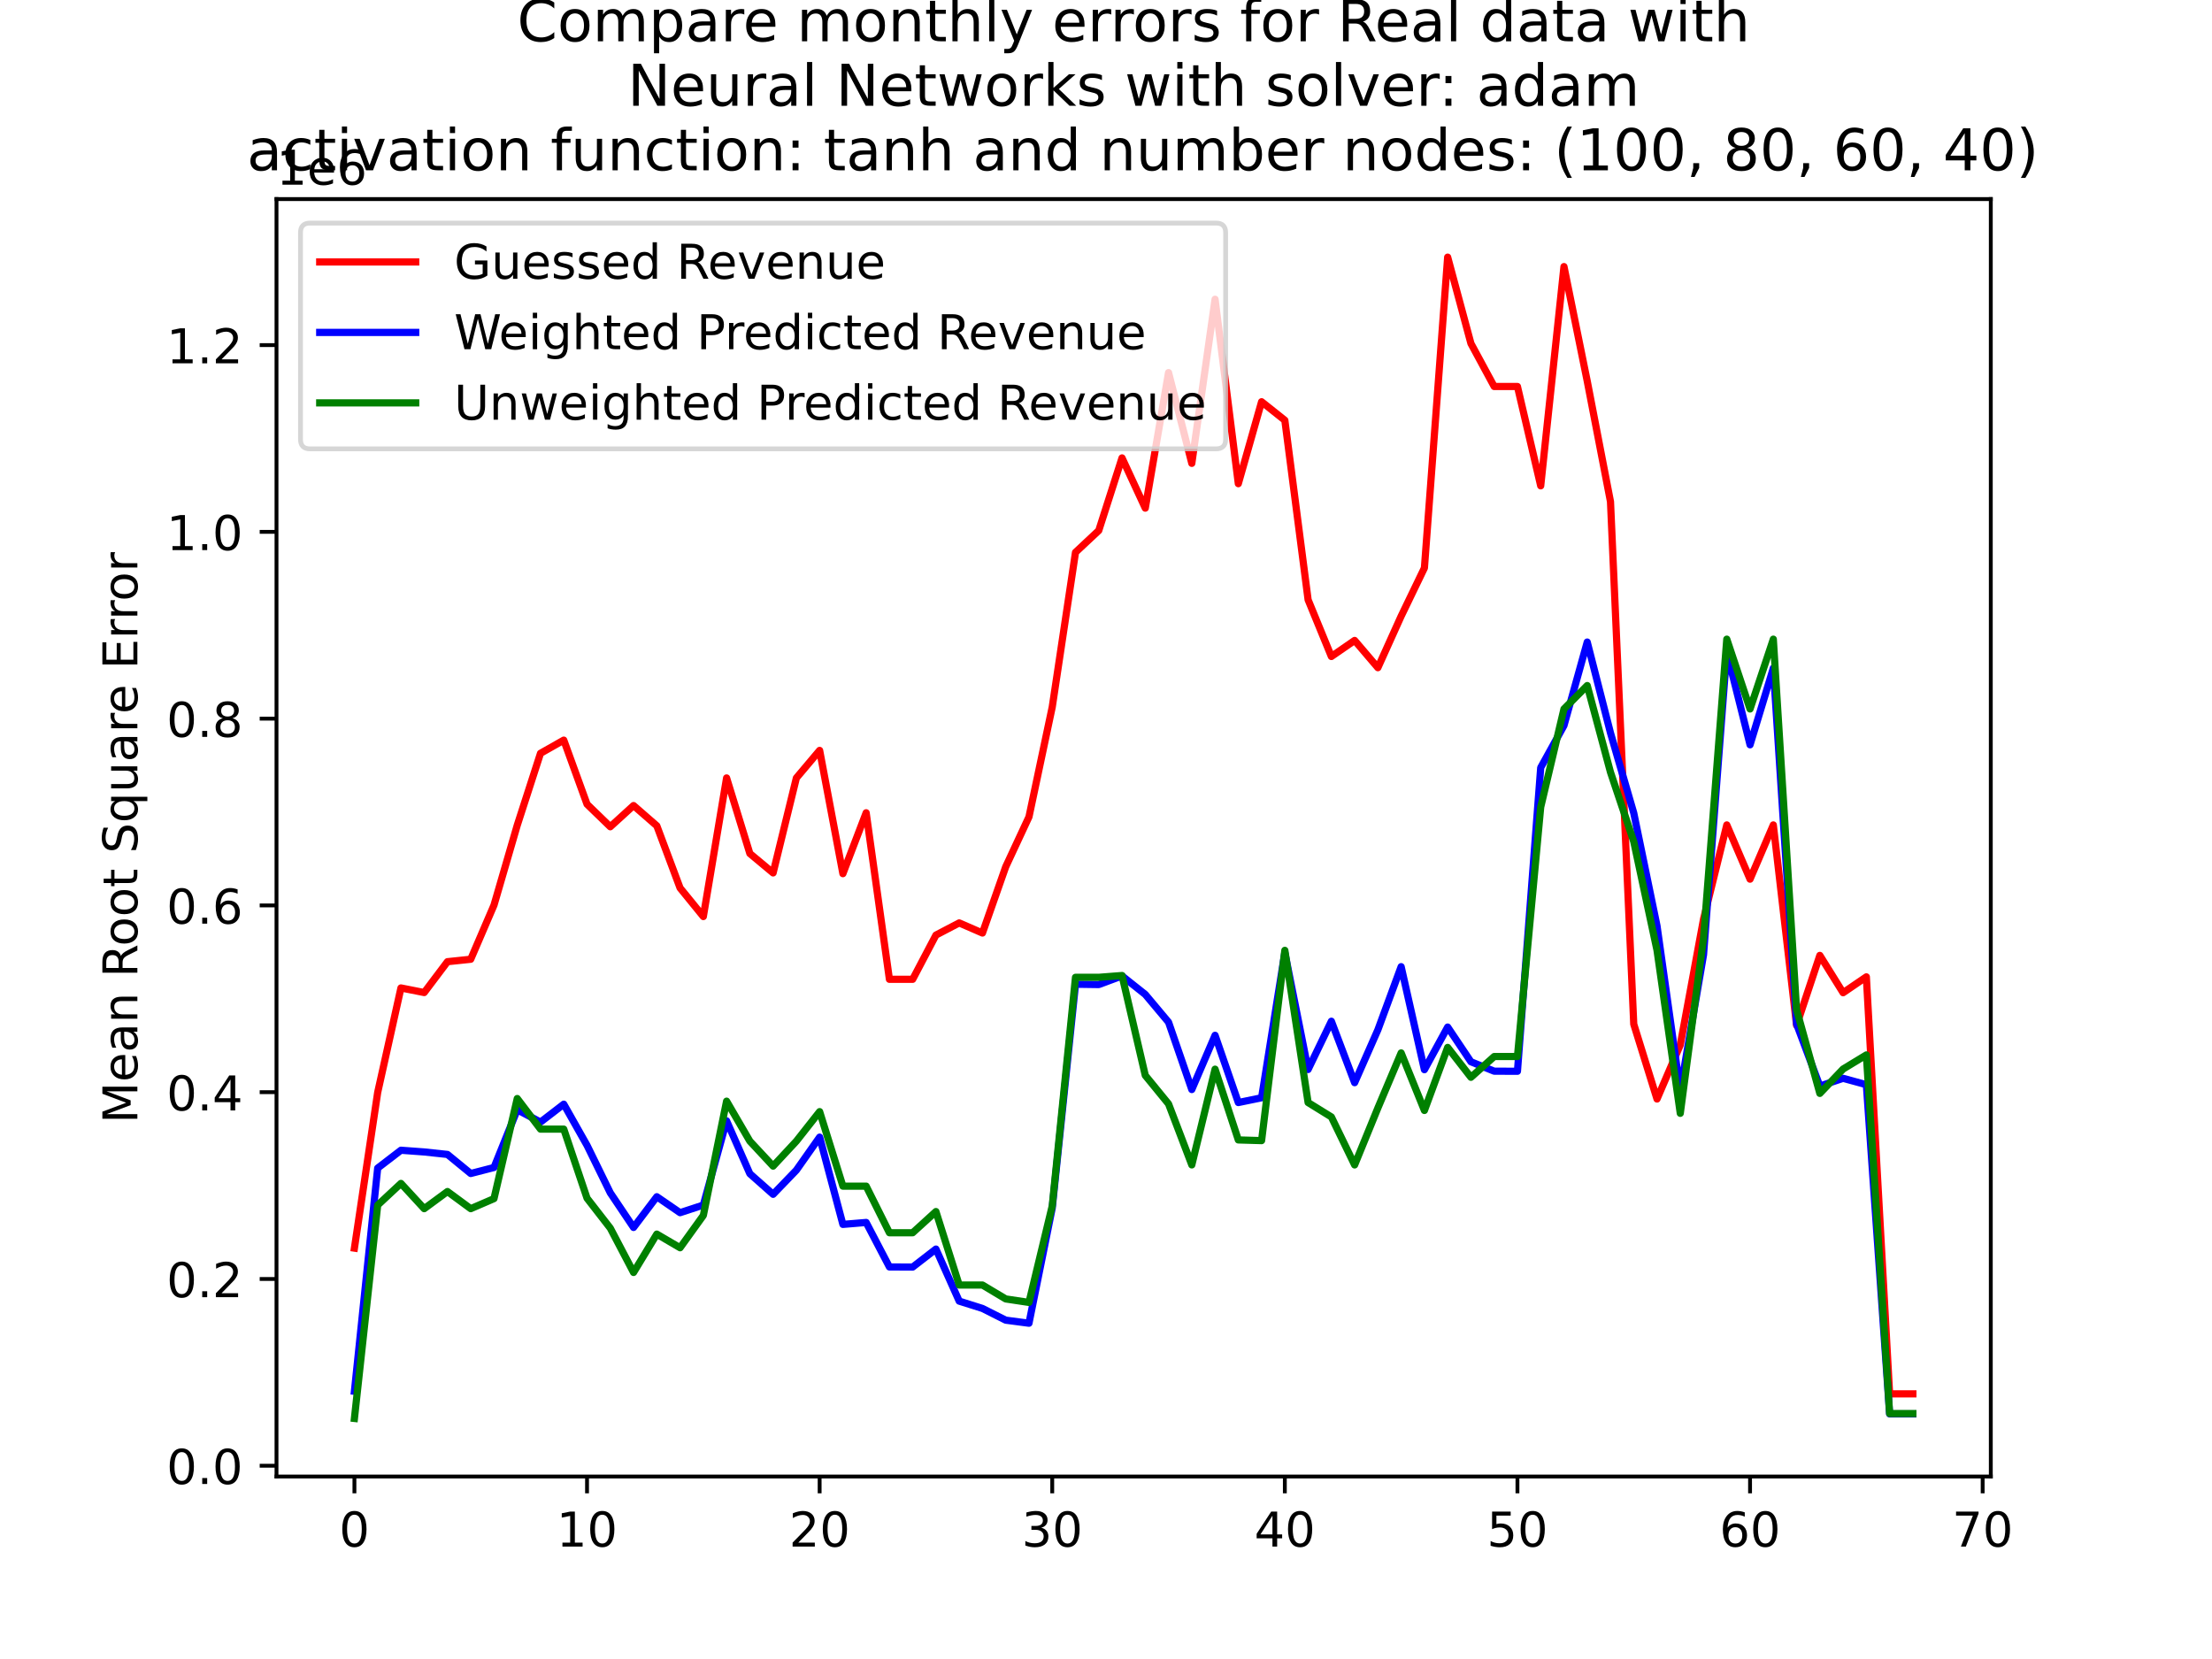 <?xml version="1.0" encoding="utf-8" standalone="no"?>
<!DOCTYPE svg PUBLIC "-//W3C//DTD SVG 1.1//EN"
  "http://www.w3.org/Graphics/SVG/1.1/DTD/svg11.dtd">
<!-- Created with matplotlib (https://matplotlib.org/) -->
<svg height="345.6pt" version="1.1" viewBox="0 0 460.8 345.6" width="460.8pt" xmlns="http://www.w3.org/2000/svg" xmlns:xlink="http://www.w3.org/1999/xlink">
 <defs>
  <style type="text/css">
*{stroke-linecap:butt;stroke-linejoin:round;}
  </style>
 </defs>
 <g id="figure_1">
  <g id="patch_1">
   <path d="M 0 345.6 
L 460.8 345.6 
L 460.8 0 
L 0 0 
z
" style="fill:#ffffff;"/>
  </g>
  <g id="axes_1">
   <g id="patch_2">
    <path d="M 57.6 307.584 
L 414.72 307.584 
L 414.72 41.472 
L 57.6 41.472 
z
" style="fill:#ffffff;"/>
   </g>
   <g id="matplotlib.axis_1">
    <g id="xtick_1">
     <g id="line2d_1">
      <defs>
       <path d="M 0 0 
L 0 3.5 
" id="m6c91a83142" style="stroke:#000000;stroke-width:0.8;"/>
      </defs>
      <g>
       <use style="stroke:#000000;stroke-width:0.8;" x="73.833" xlink:href="#m6c91a83142" y="307.584"/>
      </g>
     </g>
     <g id="text_1">
      <!-- 0 -->
      <defs>
       <path d="M 31.781 66.406 
Q 24.172 66.406 20.328 58.906 
Q 16.5 51.422 16.5 36.375 
Q 16.5 21.391 20.328 13.891 
Q 24.172 6.391 31.781 6.391 
Q 39.453 6.391 43.281 13.891 
Q 47.125 21.391 47.125 36.375 
Q 47.125 51.422 43.281 58.906 
Q 39.453 66.406 31.781 66.406 
z
M 31.781 74.219 
Q 44.047 74.219 50.516 64.516 
Q 56.984 54.828 56.984 36.375 
Q 56.984 17.969 50.516 8.266 
Q 44.047 -1.422 31.781 -1.422 
Q 19.531 -1.422 13.062 8.266 
Q 6.594 17.969 6.594 36.375 
Q 6.594 54.828 13.062 64.516 
Q 19.531 74.219 31.781 74.219 
z
" id="DejaVuSans-48"/>
      </defs>
      <g transform="translate(70.651 322.182)scale(0.1 -0.1)">
       <use xlink:href="#DejaVuSans-48"/>
      </g>
     </g>
    </g>
    <g id="xtick_2">
     <g id="line2d_2">
      <g>
       <use style="stroke:#000000;stroke-width:0.8;" x="122.289" xlink:href="#m6c91a83142" y="307.584"/>
      </g>
     </g>
     <g id="text_2">
      <!-- 10 -->
      <defs>
       <path d="M 12.406 8.297 
L 28.516 8.297 
L 28.516 63.922 
L 10.984 60.406 
L 10.984 69.391 
L 28.422 72.906 
L 38.281 72.906 
L 38.281 8.297 
L 54.391 8.297 
L 54.391 0 
L 12.406 0 
z
" id="DejaVuSans-49"/>
      </defs>
      <g transform="translate(115.926 322.182)scale(0.1 -0.1)">
       <use xlink:href="#DejaVuSans-49"/>
       <use x="63.623" xlink:href="#DejaVuSans-48"/>
      </g>
     </g>
    </g>
    <g id="xtick_3">
     <g id="line2d_3">
      <g>
       <use style="stroke:#000000;stroke-width:0.8;" x="170.745" xlink:href="#m6c91a83142" y="307.584"/>
      </g>
     </g>
     <g id="text_3">
      <!-- 20 -->
      <defs>
       <path d="M 19.188 8.297 
L 53.609 8.297 
L 53.609 0 
L 7.328 0 
L 7.328 8.297 
Q 12.938 14.109 22.625 23.891 
Q 32.328 33.688 34.812 36.531 
Q 39.547 41.844 41.422 45.531 
Q 43.312 49.219 43.312 52.781 
Q 43.312 58.594 39.234 62.25 
Q 35.156 65.922 28.609 65.922 
Q 23.969 65.922 18.812 64.312 
Q 13.672 62.703 7.812 59.422 
L 7.812 69.391 
Q 13.766 71.781 18.938 73 
Q 24.125 74.219 28.422 74.219 
Q 39.75 74.219 46.484 68.547 
Q 53.219 62.891 53.219 53.422 
Q 53.219 48.922 51.531 44.891 
Q 49.859 40.875 45.406 35.406 
Q 44.188 33.984 37.641 27.219 
Q 31.109 20.453 19.188 8.297 
z
" id="DejaVuSans-50"/>
      </defs>
      <g transform="translate(164.382 322.182)scale(0.1 -0.1)">
       <use xlink:href="#DejaVuSans-50"/>
       <use x="63.623" xlink:href="#DejaVuSans-48"/>
      </g>
     </g>
    </g>
    <g id="xtick_4">
     <g id="line2d_4">
      <g>
       <use style="stroke:#000000;stroke-width:0.8;" x="219.2" xlink:href="#m6c91a83142" y="307.584"/>
      </g>
     </g>
     <g id="text_4">
      <!-- 30 -->
      <defs>
       <path d="M 40.578 39.312 
Q 47.656 37.797 51.625 33 
Q 55.609 28.219 55.609 21.188 
Q 55.609 10.406 48.188 4.484 
Q 40.766 -1.422 27.094 -1.422 
Q 22.516 -1.422 17.656 -0.516 
Q 12.797 0.391 7.625 2.203 
L 7.625 11.719 
Q 11.719 9.328 16.594 8.109 
Q 21.484 6.891 26.812 6.891 
Q 36.078 6.891 40.938 10.547 
Q 45.797 14.203 45.797 21.188 
Q 45.797 27.641 41.281 31.266 
Q 36.766 34.906 28.719 34.906 
L 20.219 34.906 
L 20.219 43.016 
L 29.109 43.016 
Q 36.375 43.016 40.234 45.922 
Q 44.094 48.828 44.094 54.297 
Q 44.094 59.906 40.109 62.906 
Q 36.141 65.922 28.719 65.922 
Q 24.656 65.922 20.016 65.031 
Q 15.375 64.156 9.812 62.312 
L 9.812 71.094 
Q 15.438 72.656 20.344 73.438 
Q 25.25 74.219 29.594 74.219 
Q 40.828 74.219 47.359 69.109 
Q 53.906 64.016 53.906 55.328 
Q 53.906 49.266 50.438 45.094 
Q 46.969 40.922 40.578 39.312 
z
" id="DejaVuSans-51"/>
      </defs>
      <g transform="translate(212.838 322.182)scale(0.1 -0.1)">
       <use xlink:href="#DejaVuSans-51"/>
       <use x="63.623" xlink:href="#DejaVuSans-48"/>
      </g>
     </g>
    </g>
    <g id="xtick_5">
     <g id="line2d_5">
      <g>
       <use style="stroke:#000000;stroke-width:0.8;" x="267.656" xlink:href="#m6c91a83142" y="307.584"/>
      </g>
     </g>
     <g id="text_5">
      <!-- 40 -->
      <defs>
       <path d="M 37.797 64.312 
L 12.891 25.391 
L 37.797 25.391 
z
M 35.203 72.906 
L 47.609 72.906 
L 47.609 25.391 
L 58.016 25.391 
L 58.016 17.188 
L 47.609 17.188 
L 47.609 0 
L 37.797 0 
L 37.797 17.188 
L 4.891 17.188 
L 4.891 26.703 
z
" id="DejaVuSans-52"/>
      </defs>
      <g transform="translate(261.294 322.182)scale(0.1 -0.1)">
       <use xlink:href="#DejaVuSans-52"/>
       <use x="63.623" xlink:href="#DejaVuSans-48"/>
      </g>
     </g>
    </g>
    <g id="xtick_6">
     <g id="line2d_6">
      <g>
       <use style="stroke:#000000;stroke-width:0.8;" x="316.112" xlink:href="#m6c91a83142" y="307.584"/>
      </g>
     </g>
     <g id="text_6">
      <!-- 50 -->
      <defs>
       <path d="M 10.797 72.906 
L 49.516 72.906 
L 49.516 64.594 
L 19.828 64.594 
L 19.828 46.734 
Q 21.969 47.469 24.109 47.828 
Q 26.266 48.188 28.422 48.188 
Q 40.625 48.188 47.75 41.5 
Q 54.891 34.812 54.891 23.391 
Q 54.891 11.625 47.562 5.094 
Q 40.234 -1.422 26.906 -1.422 
Q 22.312 -1.422 17.547 -0.641 
Q 12.797 0.141 7.719 1.703 
L 7.719 11.625 
Q 12.109 9.234 16.797 8.062 
Q 21.484 6.891 26.703 6.891 
Q 35.156 6.891 40.078 11.328 
Q 45.016 15.766 45.016 23.391 
Q 45.016 31 40.078 35.438 
Q 35.156 39.891 26.703 39.891 
Q 22.75 39.891 18.812 39.016 
Q 14.891 38.141 10.797 36.281 
z
" id="DejaVuSans-53"/>
      </defs>
      <g transform="translate(309.75 322.182)scale(0.1 -0.1)">
       <use xlink:href="#DejaVuSans-53"/>
       <use x="63.623" xlink:href="#DejaVuSans-48"/>
      </g>
     </g>
    </g>
    <g id="xtick_7">
     <g id="line2d_7">
      <g>
       <use style="stroke:#000000;stroke-width:0.8;" x="364.568" xlink:href="#m6c91a83142" y="307.584"/>
      </g>
     </g>
     <g id="text_7">
      <!-- 60 -->
      <defs>
       <path d="M 33.016 40.375 
Q 26.375 40.375 22.484 35.828 
Q 18.609 31.297 18.609 23.391 
Q 18.609 15.531 22.484 10.953 
Q 26.375 6.391 33.016 6.391 
Q 39.656 6.391 43.531 10.953 
Q 47.406 15.531 47.406 23.391 
Q 47.406 31.297 43.531 35.828 
Q 39.656 40.375 33.016 40.375 
z
M 52.594 71.297 
L 52.594 62.312 
Q 48.875 64.062 45.094 64.984 
Q 41.312 65.922 37.594 65.922 
Q 27.828 65.922 22.672 59.328 
Q 17.531 52.734 16.797 39.406 
Q 19.672 43.656 24.016 45.922 
Q 28.375 48.188 33.594 48.188 
Q 44.578 48.188 50.953 41.516 
Q 57.328 34.859 57.328 23.391 
Q 57.328 12.156 50.688 5.359 
Q 44.047 -1.422 33.016 -1.422 
Q 20.359 -1.422 13.672 8.266 
Q 6.984 17.969 6.984 36.375 
Q 6.984 53.656 15.188 63.938 
Q 23.391 74.219 37.203 74.219 
Q 40.922 74.219 44.703 73.484 
Q 48.484 72.75 52.594 71.297 
z
" id="DejaVuSans-54"/>
      </defs>
      <g transform="translate(358.206 322.182)scale(0.1 -0.1)">
       <use xlink:href="#DejaVuSans-54"/>
       <use x="63.623" xlink:href="#DejaVuSans-48"/>
      </g>
     </g>
    </g>
    <g id="xtick_8">
     <g id="line2d_8">
      <g>
       <use style="stroke:#000000;stroke-width:0.8;" x="413.024" xlink:href="#m6c91a83142" y="307.584"/>
      </g>
     </g>
     <g id="text_8">
      <!-- 70 -->
      <defs>
       <path d="M 8.203 72.906 
L 55.078 72.906 
L 55.078 68.703 
L 28.609 0 
L 18.312 0 
L 43.219 64.594 
L 8.203 64.594 
z
" id="DejaVuSans-55"/>
      </defs>
      <g transform="translate(406.662 322.182)scale(0.1 -0.1)">
       <use xlink:href="#DejaVuSans-55"/>
       <use x="63.623" xlink:href="#DejaVuSans-48"/>
      </g>
     </g>
    </g>
   </g>
   <g id="matplotlib.axis_2">
    <g id="ytick_1">
     <g id="line2d_9">
      <defs>
       <path d="M 0 0 
L -3.5 0 
" id="m44a2be9044" style="stroke:#000000;stroke-width:0.8;"/>
      </defs>
      <g>
       <use style="stroke:#000000;stroke-width:0.8;" x="57.6" xlink:href="#m44a2be9044" y="305.341"/>
      </g>
     </g>
     <g id="text_9">
      <!-- 0.0 -->
      <defs>
       <path d="M 10.688 12.406 
L 21 12.406 
L 21 0 
L 10.688 0 
z
" id="DejaVuSans-46"/>
      </defs>
      <g transform="translate(34.697 309.14)scale(0.1 -0.1)">
       <use xlink:href="#DejaVuSans-48"/>
       <use x="63.623" xlink:href="#DejaVuSans-46"/>
       <use x="95.41" xlink:href="#DejaVuSans-48"/>
      </g>
     </g>
    </g>
    <g id="ytick_2">
     <g id="line2d_10">
      <g>
       <use style="stroke:#000000;stroke-width:0.8;" x="57.6" xlink:href="#m44a2be9044" y="266.432"/>
      </g>
     </g>
     <g id="text_10">
      <!-- 0.2 -->
      <g transform="translate(34.697 270.231)scale(0.1 -0.1)">
       <use xlink:href="#DejaVuSans-48"/>
       <use x="63.623" xlink:href="#DejaVuSans-46"/>
       <use x="95.41" xlink:href="#DejaVuSans-50"/>
      </g>
     </g>
    </g>
    <g id="ytick_3">
     <g id="line2d_11">
      <g>
       <use style="stroke:#000000;stroke-width:0.8;" x="57.6" xlink:href="#m44a2be9044" y="227.523"/>
      </g>
     </g>
     <g id="text_11">
      <!-- 0.4 -->
      <g transform="translate(34.697 231.322)scale(0.1 -0.1)">
       <use xlink:href="#DejaVuSans-48"/>
       <use x="63.623" xlink:href="#DejaVuSans-46"/>
       <use x="95.41" xlink:href="#DejaVuSans-52"/>
      </g>
     </g>
    </g>
    <g id="ytick_4">
     <g id="line2d_12">
      <g>
       <use style="stroke:#000000;stroke-width:0.8;" x="57.6" xlink:href="#m44a2be9044" y="188.614"/>
      </g>
     </g>
     <g id="text_12">
      <!-- 0.6 -->
      <g transform="translate(34.697 192.413)scale(0.1 -0.1)">
       <use xlink:href="#DejaVuSans-48"/>
       <use x="63.623" xlink:href="#DejaVuSans-46"/>
       <use x="95.41" xlink:href="#DejaVuSans-54"/>
      </g>
     </g>
    </g>
    <g id="ytick_5">
     <g id="line2d_13">
      <g>
       <use style="stroke:#000000;stroke-width:0.8;" x="57.6" xlink:href="#m44a2be9044" y="149.705"/>
      </g>
     </g>
     <g id="text_13">
      <!-- 0.8 -->
      <defs>
       <path d="M 31.781 34.625 
Q 24.75 34.625 20.719 30.859 
Q 16.703 27.094 16.703 20.516 
Q 16.703 13.922 20.719 10.156 
Q 24.75 6.391 31.781 6.391 
Q 38.812 6.391 42.859 10.172 
Q 46.922 13.969 46.922 20.516 
Q 46.922 27.094 42.891 30.859 
Q 38.875 34.625 31.781 34.625 
z
M 21.922 38.812 
Q 15.578 40.375 12.031 44.719 
Q 8.5 49.078 8.5 55.328 
Q 8.5 64.062 14.719 69.141 
Q 20.953 74.219 31.781 74.219 
Q 42.672 74.219 48.875 69.141 
Q 55.078 64.062 55.078 55.328 
Q 55.078 49.078 51.531 44.719 
Q 48 40.375 41.703 38.812 
Q 48.828 37.156 52.797 32.312 
Q 56.781 27.484 56.781 20.516 
Q 56.781 9.906 50.312 4.234 
Q 43.844 -1.422 31.781 -1.422 
Q 19.734 -1.422 13.25 4.234 
Q 6.781 9.906 6.781 20.516 
Q 6.781 27.484 10.781 32.312 
Q 14.797 37.156 21.922 38.812 
z
M 18.312 54.391 
Q 18.312 48.734 21.844 45.562 
Q 25.391 42.391 31.781 42.391 
Q 38.141 42.391 41.719 45.562 
Q 45.312 48.734 45.312 54.391 
Q 45.312 60.062 41.719 63.234 
Q 38.141 66.406 31.781 66.406 
Q 25.391 66.406 21.844 63.234 
Q 18.312 60.062 18.312 54.391 
z
" id="DejaVuSans-56"/>
      </defs>
      <g transform="translate(34.697 153.504)scale(0.1 -0.1)">
       <use xlink:href="#DejaVuSans-48"/>
       <use x="63.623" xlink:href="#DejaVuSans-46"/>
       <use x="95.41" xlink:href="#DejaVuSans-56"/>
      </g>
     </g>
    </g>
    <g id="ytick_6">
     <g id="line2d_14">
      <g>
       <use style="stroke:#000000;stroke-width:0.8;" x="57.6" xlink:href="#m44a2be9044" y="110.796"/>
      </g>
     </g>
     <g id="text_14">
      <!-- 1.0 -->
      <g transform="translate(34.697 114.595)scale(0.1 -0.1)">
       <use xlink:href="#DejaVuSans-49"/>
       <use x="63.623" xlink:href="#DejaVuSans-46"/>
       <use x="95.41" xlink:href="#DejaVuSans-48"/>
      </g>
     </g>
    </g>
    <g id="ytick_7">
     <g id="line2d_15">
      <g>
       <use style="stroke:#000000;stroke-width:0.8;" x="57.6" xlink:href="#m44a2be9044" y="71.887"/>
      </g>
     </g>
     <g id="text_15">
      <!-- 1.2 -->
      <g transform="translate(34.697 75.686)scale(0.1 -0.1)">
       <use xlink:href="#DejaVuSans-49"/>
       <use x="63.623" xlink:href="#DejaVuSans-46"/>
       <use x="95.41" xlink:href="#DejaVuSans-50"/>
      </g>
     </g>
    </g>
    <g id="text_16">
     <!-- Mean Root Square Error -->
     <defs>
      <path d="M 9.812 72.906 
L 24.516 72.906 
L 43.109 23.297 
L 61.812 72.906 
L 76.516 72.906 
L 76.516 0 
L 66.891 0 
L 66.891 64.016 
L 48.094 14.016 
L 38.188 14.016 
L 19.391 64.016 
L 19.391 0 
L 9.812 0 
z
" id="DejaVuSans-77"/>
      <path d="M 56.203 29.594 
L 56.203 25.203 
L 14.891 25.203 
Q 15.484 15.922 20.484 11.062 
Q 25.484 6.203 34.422 6.203 
Q 39.594 6.203 44.453 7.469 
Q 49.312 8.734 54.109 11.281 
L 54.109 2.781 
Q 49.266 0.734 44.188 -0.344 
Q 39.109 -1.422 33.891 -1.422 
Q 20.797 -1.422 13.156 6.188 
Q 5.516 13.812 5.516 26.812 
Q 5.516 40.234 12.766 48.109 
Q 20.016 56 32.328 56 
Q 43.359 56 49.781 48.891 
Q 56.203 41.797 56.203 29.594 
z
M 47.219 32.234 
Q 47.125 39.594 43.094 43.984 
Q 39.062 48.391 32.422 48.391 
Q 24.906 48.391 20.391 44.141 
Q 15.875 39.891 15.188 32.172 
z
" id="DejaVuSans-101"/>
      <path d="M 34.281 27.484 
Q 23.391 27.484 19.188 25 
Q 14.984 22.516 14.984 16.5 
Q 14.984 11.719 18.141 8.906 
Q 21.297 6.109 26.703 6.109 
Q 34.188 6.109 38.703 11.406 
Q 43.219 16.703 43.219 25.484 
L 43.219 27.484 
z
M 52.203 31.203 
L 52.203 0 
L 43.219 0 
L 43.219 8.297 
Q 40.141 3.328 35.547 0.953 
Q 30.953 -1.422 24.312 -1.422 
Q 15.922 -1.422 10.953 3.297 
Q 6 8.016 6 15.922 
Q 6 25.141 12.172 29.828 
Q 18.359 34.516 30.609 34.516 
L 43.219 34.516 
L 43.219 35.406 
Q 43.219 41.609 39.141 45 
Q 35.062 48.391 27.688 48.391 
Q 23 48.391 18.547 47.266 
Q 14.109 46.141 10.016 43.891 
L 10.016 52.203 
Q 14.938 54.109 19.578 55.047 
Q 24.219 56 28.609 56 
Q 40.484 56 46.344 49.844 
Q 52.203 43.703 52.203 31.203 
z
" id="DejaVuSans-97"/>
      <path d="M 54.891 33.016 
L 54.891 0 
L 45.906 0 
L 45.906 32.719 
Q 45.906 40.484 42.875 44.328 
Q 39.844 48.188 33.797 48.188 
Q 26.516 48.188 22.312 43.547 
Q 18.109 38.922 18.109 30.906 
L 18.109 0 
L 9.078 0 
L 9.078 54.688 
L 18.109 54.688 
L 18.109 46.188 
Q 21.344 51.125 25.703 53.562 
Q 30.078 56 35.797 56 
Q 45.219 56 50.047 50.172 
Q 54.891 44.344 54.891 33.016 
z
" id="DejaVuSans-110"/>
      <path id="DejaVuSans-32"/>
      <path d="M 44.391 34.188 
Q 47.562 33.109 50.562 29.594 
Q 53.562 26.078 56.594 19.922 
L 66.609 0 
L 56 0 
L 46.688 18.703 
Q 43.062 26.031 39.672 28.422 
Q 36.281 30.812 30.422 30.812 
L 19.672 30.812 
L 19.672 0 
L 9.812 0 
L 9.812 72.906 
L 32.078 72.906 
Q 44.578 72.906 50.734 67.672 
Q 56.891 62.453 56.891 51.906 
Q 56.891 45.016 53.688 40.469 
Q 50.484 35.938 44.391 34.188 
z
M 19.672 64.797 
L 19.672 38.922 
L 32.078 38.922 
Q 39.203 38.922 42.844 42.219 
Q 46.484 45.516 46.484 51.906 
Q 46.484 58.297 42.844 61.547 
Q 39.203 64.797 32.078 64.797 
z
" id="DejaVuSans-82"/>
      <path d="M 30.609 48.391 
Q 23.391 48.391 19.188 42.75 
Q 14.984 37.109 14.984 27.297 
Q 14.984 17.484 19.156 11.844 
Q 23.344 6.203 30.609 6.203 
Q 37.797 6.203 41.984 11.859 
Q 46.188 17.531 46.188 27.297 
Q 46.188 37.016 41.984 42.703 
Q 37.797 48.391 30.609 48.391 
z
M 30.609 56 
Q 42.328 56 49.016 48.375 
Q 55.719 40.766 55.719 27.297 
Q 55.719 13.875 49.016 6.219 
Q 42.328 -1.422 30.609 -1.422 
Q 18.844 -1.422 12.172 6.219 
Q 5.516 13.875 5.516 27.297 
Q 5.516 40.766 12.172 48.375 
Q 18.844 56 30.609 56 
z
" id="DejaVuSans-111"/>
      <path d="M 18.312 70.219 
L 18.312 54.688 
L 36.812 54.688 
L 36.812 47.703 
L 18.312 47.703 
L 18.312 18.016 
Q 18.312 11.328 20.141 9.422 
Q 21.969 7.516 27.594 7.516 
L 36.812 7.516 
L 36.812 0 
L 27.594 0 
Q 17.188 0 13.234 3.875 
Q 9.281 7.766 9.281 18.016 
L 9.281 47.703 
L 2.688 47.703 
L 2.688 54.688 
L 9.281 54.688 
L 9.281 70.219 
z
" id="DejaVuSans-116"/>
      <path d="M 53.516 70.516 
L 53.516 60.891 
Q 47.906 63.578 42.922 64.891 
Q 37.938 66.219 33.297 66.219 
Q 25.25 66.219 20.875 63.094 
Q 16.5 59.969 16.5 54.203 
Q 16.5 49.359 19.406 46.891 
Q 22.312 44.438 30.422 42.922 
L 36.375 41.703 
Q 47.406 39.594 52.656 34.297 
Q 57.906 29 57.906 20.125 
Q 57.906 9.516 50.797 4.047 
Q 43.703 -1.422 29.984 -1.422 
Q 24.812 -1.422 18.969 -0.25 
Q 13.141 0.922 6.891 3.219 
L 6.891 13.375 
Q 12.891 10.016 18.656 8.297 
Q 24.422 6.594 29.984 6.594 
Q 38.422 6.594 43.016 9.906 
Q 47.609 13.234 47.609 19.391 
Q 47.609 24.75 44.312 27.781 
Q 41.016 30.812 33.5 32.328 
L 27.484 33.5 
Q 16.453 35.688 11.516 40.375 
Q 6.594 45.062 6.594 53.422 
Q 6.594 63.094 13.406 68.656 
Q 20.219 74.219 32.172 74.219 
Q 37.312 74.219 42.625 73.281 
Q 47.953 72.359 53.516 70.516 
z
" id="DejaVuSans-83"/>
      <path d="M 14.797 27.297 
Q 14.797 17.391 18.875 11.75 
Q 22.953 6.109 30.078 6.109 
Q 37.203 6.109 41.297 11.75 
Q 45.406 17.391 45.406 27.297 
Q 45.406 37.203 41.297 42.844 
Q 37.203 48.484 30.078 48.484 
Q 22.953 48.484 18.875 42.844 
Q 14.797 37.203 14.797 27.297 
z
M 45.406 8.203 
Q 42.578 3.328 38.25 0.953 
Q 33.938 -1.422 27.875 -1.422 
Q 17.969 -1.422 11.734 6.484 
Q 5.516 14.406 5.516 27.297 
Q 5.516 40.188 11.734 48.094 
Q 17.969 56 27.875 56 
Q 33.938 56 38.25 53.625 
Q 42.578 51.266 45.406 46.391 
L 45.406 54.688 
L 54.391 54.688 
L 54.391 -20.797 
L 45.406 -20.797 
z
" id="DejaVuSans-113"/>
      <path d="M 8.5 21.578 
L 8.5 54.688 
L 17.484 54.688 
L 17.484 21.922 
Q 17.484 14.156 20.5 10.266 
Q 23.531 6.391 29.594 6.391 
Q 36.859 6.391 41.078 11.031 
Q 45.312 15.672 45.312 23.688 
L 45.312 54.688 
L 54.297 54.688 
L 54.297 0 
L 45.312 0 
L 45.312 8.406 
Q 42.047 3.422 37.719 1 
Q 33.406 -1.422 27.688 -1.422 
Q 18.266 -1.422 13.375 4.438 
Q 8.5 10.297 8.5 21.578 
z
M 31.109 56 
z
" id="DejaVuSans-117"/>
      <path d="M 41.109 46.297 
Q 39.594 47.172 37.812 47.578 
Q 36.031 48 33.891 48 
Q 26.266 48 22.188 43.047 
Q 18.109 38.094 18.109 28.812 
L 18.109 0 
L 9.078 0 
L 9.078 54.688 
L 18.109 54.688 
L 18.109 46.188 
Q 20.953 51.172 25.484 53.578 
Q 30.031 56 36.531 56 
Q 37.453 56 38.578 55.875 
Q 39.703 55.766 41.062 55.516 
z
" id="DejaVuSans-114"/>
      <path d="M 9.812 72.906 
L 55.906 72.906 
L 55.906 64.594 
L 19.672 64.594 
L 19.672 43.016 
L 54.391 43.016 
L 54.391 34.719 
L 19.672 34.719 
L 19.672 8.297 
L 56.781 8.297 
L 56.781 0 
L 9.812 0 
z
" id="DejaVuSans-69"/>
     </defs>
     <g transform="translate(28.617 234.033)rotate(-90)scale(0.1 -0.1)">
      <use xlink:href="#DejaVuSans-77"/>
      <use x="86.279" xlink:href="#DejaVuSans-101"/>
      <use x="147.803" xlink:href="#DejaVuSans-97"/>
      <use x="209.082" xlink:href="#DejaVuSans-110"/>
      <use x="272.461" xlink:href="#DejaVuSans-32"/>
      <use x="304.248" xlink:href="#DejaVuSans-82"/>
      <use x="369.23" xlink:href="#DejaVuSans-111"/>
      <use x="430.412" xlink:href="#DejaVuSans-111"/>
      <use x="491.594" xlink:href="#DejaVuSans-116"/>
      <use x="530.803" xlink:href="#DejaVuSans-32"/>
      <use x="562.59" xlink:href="#DejaVuSans-83"/>
      <use x="626.066" xlink:href="#DejaVuSans-113"/>
      <use x="689.543" xlink:href="#DejaVuSans-117"/>
      <use x="752.922" xlink:href="#DejaVuSans-97"/>
      <use x="814.201" xlink:href="#DejaVuSans-114"/>
      <use x="853.064" xlink:href="#DejaVuSans-101"/>
      <use x="914.588" xlink:href="#DejaVuSans-32"/>
      <use x="946.375" xlink:href="#DejaVuSans-69"/>
      <use x="1009.559" xlink:href="#DejaVuSans-114"/>
      <use x="1048.922" xlink:href="#DejaVuSans-114"/>
      <use x="1087.785" xlink:href="#DejaVuSans-111"/>
      <use x="1148.967" xlink:href="#DejaVuSans-114"/>
     </g>
    </g>
    <g id="text_17">
     <!-- 1e6 -->
     <g transform="translate(57.6 38.472)scale(0.1 -0.1)">
      <use xlink:href="#DejaVuSans-49"/>
      <use x="63.623" xlink:href="#DejaVuSans-101"/>
      <use x="125.146" xlink:href="#DejaVuSans-54"/>
     </g>
    </g>
   </g>
   <g id="line2d_16">
    <path clip-path="url(#pcce7781ef3)" d="M 73.833 260.007 
L 78.678 227.574 
L 83.524 205.807 
L 88.369 206.766 
L 93.215 200.337 
L 98.061 199.83 
L 102.906 188.559 
L 107.752 171.912 
L 112.597 156.927 
L 117.443 154.181 
L 122.289 167.531 
L 127.134 172.228 
L 131.98 167.81 
L 136.825 172.03 
L 141.671 184.979 
L 146.517 190.934 
L 151.362 162.059 
L 156.208 177.805 
L 161.053 181.844 
L 165.899 162.065 
L 170.745 156.323 
L 175.59 181.999 
L 180.436 169.315 
L 185.281 204.008 
L 190.127 204.008 
L 194.972 194.796 
L 199.818 192.259 
L 204.664 194.366 
L 209.509 180.567 
L 214.355 170.169 
L 219.2 147.287 
L 224.046 115.06 
L 228.892 110.518 
L 233.737 95.393 
L 238.583 105.853 
L 243.428 77.622 
L 248.274 96.525 
L 253.12 62.34 
L 257.965 100.76 
L 262.811 83.692 
L 267.656 87.548 
L 272.502 124.951 
L 277.348 136.761 
L 282.193 133.415 
L 287.039 139.092 
L 291.884 128.359 
L 296.73 118.32 
L 301.575 53.568 
L 306.421 71.552 
L 311.267 80.515 
L 316.112 80.515 
L 320.958 101.21 
L 325.803 55.535 
L 330.649 79.397 
L 335.495 104.502 
L 340.34 213.345 
L 345.186 228.945 
L 350.031 217.68 
L 354.877 191.473 
L 359.723 171.847 
L 364.568 183.147 
L 369.414 171.847 
L 374.259 213.597 
L 379.105 199.026 
L 383.951 206.802 
L 388.796 203.498 
L 393.642 290.367 
L 398.487 290.367 
" style="fill:none;stroke:#ff0000;stroke-linecap:square;stroke-width:1.5;"/>
   </g>
   <g id="line2d_17">
    <path clip-path="url(#pcce7781ef3)" d="M 73.833 289.825 
L 78.678 243.336 
L 83.524 239.615 
L 88.369 239.973 
L 93.215 240.491 
L 98.061 244.461 
L 102.906 243.214 
L 107.752 231.188 
L 112.597 233.75 
L 117.443 230.023 
L 122.289 238.6 
L 127.134 248.487 
L 131.98 255.702 
L 136.825 249.3 
L 141.671 252.623 
L 146.517 251.035 
L 151.362 233.491 
L 156.208 244.505 
L 161.053 248.796 
L 165.899 243.768 
L 170.745 236.887 
L 175.59 255.065 
L 180.436 254.659 
L 185.281 263.929 
L 190.127 263.953 
L 194.972 260.203 
L 199.818 271.046 
L 204.664 272.573 
L 209.509 275.014 
L 214.355 275.653 
L 219.2 251.652 
L 224.046 205.032 
L 228.892 205.101 
L 233.737 203.307 
L 238.583 207.16 
L 243.428 212.937 
L 248.274 226.969 
L 253.12 215.671 
L 257.965 229.681 
L 262.811 228.687 
L 267.656 198.446 
L 272.502 222.797 
L 277.348 212.742 
L 282.193 225.541 
L 287.039 214.528 
L 291.884 201.377 
L 296.73 222.836 
L 301.575 213.955 
L 306.421 221.186 
L 311.267 223.146 
L 316.112 223.167 
L 320.958 159.912 
L 325.803 151.145 
L 330.649 133.751 
L 335.495 152.685 
L 340.34 169.361 
L 345.186 192.876 
L 350.031 227.264 
L 354.877 198.885 
L 359.723 135.809 
L 364.568 155.157 
L 369.414 139.181 
L 374.259 213.314 
L 379.105 226.248 
L 383.951 224.635 
L 388.796 225.956 
L 393.642 294.546 
L 398.487 294.546 
" style="fill:none;stroke:#0000ff;stroke-linecap:square;stroke-width:1.5;"/>
   </g>
   <g id="line2d_18">
    <path clip-path="url(#pcce7781ef3)" d="M 73.833 295.488 
L 78.678 251.047 
L 83.524 246.528 
L 88.369 251.789 
L 93.215 248.219 
L 98.061 251.789 
L 102.906 249.697 
L 107.752 228.844 
L 112.597 235.216 
L 117.443 235.216 
L 122.289 249.605 
L 127.134 255.846 
L 131.98 265.076 
L 136.825 257.089 
L 141.671 259.927 
L 146.517 253.198 
L 151.362 229.393 
L 156.208 237.72 
L 161.053 242.922 
L 165.899 237.72 
L 170.745 231.573 
L 175.59 247.094 
L 180.436 247.094 
L 185.281 256.802 
L 190.127 256.802 
L 194.972 252.389 
L 199.818 267.695 
L 204.664 267.695 
L 209.509 270.591 
L 214.355 271.319 
L 219.2 251.209 
L 224.046 203.592 
L 228.892 203.592 
L 233.737 203.218 
L 238.583 224.031 
L 243.428 229.962 
L 248.274 242.673 
L 253.12 222.73 
L 257.965 237.469 
L 262.811 237.611 
L 267.656 197.974 
L 272.502 229.682 
L 277.348 232.68 
L 282.193 242.677 
L 287.039 230.809 
L 291.884 219.343 
L 296.73 231.33 
L 301.575 218.197 
L 306.421 224.421 
L 311.267 220.095 
L 316.112 220.095 
L 320.958 168.122 
L 325.803 147.686 
L 330.649 142.813 
L 335.495 160.872 
L 340.34 175.319 
L 345.186 197.955 
L 350.031 231.927 
L 354.877 195.445 
L 359.723 133.149 
L 364.568 147.693 
L 369.414 133.149 
L 374.259 210.338 
L 379.105 227.776 
L 383.951 222.7 
L 388.796 219.76 
L 393.642 294.466 
L 398.487 294.466 
" style="fill:none;stroke:#008000;stroke-linecap:square;stroke-width:1.5;"/>
   </g>
   <g id="patch_3">
    <path d="M 57.6 307.584 
L 57.6 41.472 
" style="fill:none;stroke:#000000;stroke-linecap:square;stroke-linejoin:miter;stroke-width:0.8;"/>
   </g>
   <g id="patch_4">
    <path d="M 414.72 307.584 
L 414.72 41.472 
" style="fill:none;stroke:#000000;stroke-linecap:square;stroke-linejoin:miter;stroke-width:0.8;"/>
   </g>
   <g id="patch_5">
    <path d="M 57.6 307.584 
L 414.72 307.584 
" style="fill:none;stroke:#000000;stroke-linecap:square;stroke-linejoin:miter;stroke-width:0.8;"/>
   </g>
   <g id="patch_6">
    <path d="M 57.6 41.472 
L 414.72 41.472 
" style="fill:none;stroke:#000000;stroke-linecap:square;stroke-linejoin:miter;stroke-width:0.8;"/>
   </g>
   <g id="text_18">
    <!-- Compare monthly errors for Real data with -->
    <defs>
     <path d="M 64.406 67.281 
L 64.406 56.891 
Q 59.422 61.531 53.781 63.812 
Q 48.141 66.109 41.797 66.109 
Q 29.297 66.109 22.656 58.469 
Q 16.016 50.828 16.016 36.375 
Q 16.016 21.969 22.656 14.328 
Q 29.297 6.688 41.797 6.688 
Q 48.141 6.688 53.781 8.984 
Q 59.422 11.281 64.406 15.922 
L 64.406 5.609 
Q 59.234 2.094 53.438 0.328 
Q 47.656 -1.422 41.219 -1.422 
Q 24.656 -1.422 15.125 8.703 
Q 5.609 18.844 5.609 36.375 
Q 5.609 53.953 15.125 64.078 
Q 24.656 74.219 41.219 74.219 
Q 47.75 74.219 53.531 72.484 
Q 59.328 70.75 64.406 67.281 
z
" id="DejaVuSans-67"/>
     <path d="M 52 44.188 
Q 55.375 50.25 60.062 53.125 
Q 64.75 56 71.094 56 
Q 79.641 56 84.281 50.016 
Q 88.922 44.047 88.922 33.016 
L 88.922 0 
L 79.891 0 
L 79.891 32.719 
Q 79.891 40.578 77.094 44.375 
Q 74.312 48.188 68.609 48.188 
Q 61.625 48.188 57.562 43.547 
Q 53.516 38.922 53.516 30.906 
L 53.516 0 
L 44.484 0 
L 44.484 32.719 
Q 44.484 40.625 41.703 44.406 
Q 38.922 48.188 33.109 48.188 
Q 26.219 48.188 22.156 43.531 
Q 18.109 38.875 18.109 30.906 
L 18.109 0 
L 9.078 0 
L 9.078 54.688 
L 18.109 54.688 
L 18.109 46.188 
Q 21.188 51.219 25.484 53.609 
Q 29.781 56 35.688 56 
Q 41.656 56 45.828 52.969 
Q 50 49.953 52 44.188 
z
" id="DejaVuSans-109"/>
     <path d="M 18.109 8.203 
L 18.109 -20.797 
L 9.078 -20.797 
L 9.078 54.688 
L 18.109 54.688 
L 18.109 46.391 
Q 20.953 51.266 25.266 53.625 
Q 29.594 56 35.594 56 
Q 45.562 56 51.781 48.094 
Q 58.016 40.188 58.016 27.297 
Q 58.016 14.406 51.781 6.484 
Q 45.562 -1.422 35.594 -1.422 
Q 29.594 -1.422 25.266 0.953 
Q 20.953 3.328 18.109 8.203 
z
M 48.688 27.297 
Q 48.688 37.203 44.609 42.844 
Q 40.531 48.484 33.406 48.484 
Q 26.266 48.484 22.188 42.844 
Q 18.109 37.203 18.109 27.297 
Q 18.109 17.391 22.188 11.75 
Q 26.266 6.109 33.406 6.109 
Q 40.531 6.109 44.609 11.75 
Q 48.688 17.391 48.688 27.297 
z
" id="DejaVuSans-112"/>
     <path d="M 54.891 33.016 
L 54.891 0 
L 45.906 0 
L 45.906 32.719 
Q 45.906 40.484 42.875 44.328 
Q 39.844 48.188 33.797 48.188 
Q 26.516 48.188 22.312 43.547 
Q 18.109 38.922 18.109 30.906 
L 18.109 0 
L 9.078 0 
L 9.078 75.984 
L 18.109 75.984 
L 18.109 46.188 
Q 21.344 51.125 25.703 53.562 
Q 30.078 56 35.797 56 
Q 45.219 56 50.047 50.172 
Q 54.891 44.344 54.891 33.016 
z
" id="DejaVuSans-104"/>
     <path d="M 9.422 75.984 
L 18.406 75.984 
L 18.406 0 
L 9.422 0 
z
" id="DejaVuSans-108"/>
     <path d="M 32.172 -5.078 
Q 28.375 -14.844 24.75 -17.812 
Q 21.141 -20.797 15.094 -20.797 
L 7.906 -20.797 
L 7.906 -13.281 
L 13.188 -13.281 
Q 16.891 -13.281 18.938 -11.516 
Q 21 -9.766 23.484 -3.219 
L 25.094 0.875 
L 2.984 54.688 
L 12.5 54.688 
L 29.594 11.922 
L 46.688 54.688 
L 56.203 54.688 
z
" id="DejaVuSans-121"/>
     <path d="M 44.281 53.078 
L 44.281 44.578 
Q 40.484 46.531 36.375 47.5 
Q 32.281 48.484 27.875 48.484 
Q 21.188 48.484 17.844 46.438 
Q 14.5 44.391 14.5 40.281 
Q 14.5 37.156 16.891 35.375 
Q 19.281 33.594 26.516 31.984 
L 29.594 31.297 
Q 39.156 29.25 43.188 25.516 
Q 47.219 21.781 47.219 15.094 
Q 47.219 7.469 41.188 3.016 
Q 35.156 -1.422 24.609 -1.422 
Q 20.219 -1.422 15.453 -0.562 
Q 10.688 0.297 5.422 2 
L 5.422 11.281 
Q 10.406 8.688 15.234 7.391 
Q 20.062 6.109 24.812 6.109 
Q 31.156 6.109 34.562 8.281 
Q 37.984 10.453 37.984 14.406 
Q 37.984 18.062 35.516 20.016 
Q 33.062 21.969 24.703 23.781 
L 21.578 24.516 
Q 13.234 26.266 9.516 29.906 
Q 5.812 33.547 5.812 39.891 
Q 5.812 47.609 11.281 51.797 
Q 16.75 56 26.812 56 
Q 31.781 56 36.172 55.266 
Q 40.578 54.547 44.281 53.078 
z
" id="DejaVuSans-115"/>
     <path d="M 37.109 75.984 
L 37.109 68.5 
L 28.516 68.5 
Q 23.688 68.5 21.797 66.547 
Q 19.922 64.594 19.922 59.516 
L 19.922 54.688 
L 34.719 54.688 
L 34.719 47.703 
L 19.922 47.703 
L 19.922 0 
L 10.891 0 
L 10.891 47.703 
L 2.297 47.703 
L 2.297 54.688 
L 10.891 54.688 
L 10.891 58.5 
Q 10.891 67.625 15.141 71.797 
Q 19.391 75.984 28.609 75.984 
z
" id="DejaVuSans-102"/>
     <path d="M 45.406 46.391 
L 45.406 75.984 
L 54.391 75.984 
L 54.391 0 
L 45.406 0 
L 45.406 8.203 
Q 42.578 3.328 38.25 0.953 
Q 33.938 -1.422 27.875 -1.422 
Q 17.969 -1.422 11.734 6.484 
Q 5.516 14.406 5.516 27.297 
Q 5.516 40.188 11.734 48.094 
Q 17.969 56 27.875 56 
Q 33.938 56 38.25 53.625 
Q 42.578 51.266 45.406 46.391 
z
M 14.797 27.297 
Q 14.797 17.391 18.875 11.75 
Q 22.953 6.109 30.078 6.109 
Q 37.203 6.109 41.297 11.75 
Q 45.406 17.391 45.406 27.297 
Q 45.406 37.203 41.297 42.844 
Q 37.203 48.484 30.078 48.484 
Q 22.953 48.484 18.875 42.844 
Q 14.797 37.203 14.797 27.297 
z
" id="DejaVuSans-100"/>
     <path d="M 4.203 54.688 
L 13.188 54.688 
L 24.422 12.016 
L 35.594 54.688 
L 46.188 54.688 
L 57.422 12.016 
L 68.609 54.688 
L 77.594 54.688 
L 63.281 0 
L 52.688 0 
L 40.922 44.828 
L 29.109 0 
L 18.5 0 
z
" id="DejaVuSans-119"/>
     <path d="M 9.422 54.688 
L 18.406 54.688 
L 18.406 0 
L 9.422 0 
z
M 9.422 75.984 
L 18.406 75.984 
L 18.406 64.594 
L 9.422 64.594 
z
" id="DejaVuSans-105"/>
    </defs>
    <g transform="translate(107.737 8.597)scale(0.12 -0.12)">
     <use xlink:href="#DejaVuSans-67"/>
     <use x="69.824" xlink:href="#DejaVuSans-111"/>
     <use x="131.006" xlink:href="#DejaVuSans-109"/>
     <use x="228.418" xlink:href="#DejaVuSans-112"/>
     <use x="291.895" xlink:href="#DejaVuSans-97"/>
     <use x="353.174" xlink:href="#DejaVuSans-114"/>
     <use x="392.037" xlink:href="#DejaVuSans-101"/>
     <use x="453.561" xlink:href="#DejaVuSans-32"/>
     <use x="485.348" xlink:href="#DejaVuSans-109"/>
     <use x="582.76" xlink:href="#DejaVuSans-111"/>
     <use x="643.941" xlink:href="#DejaVuSans-110"/>
     <use x="707.32" xlink:href="#DejaVuSans-116"/>
     <use x="746.529" xlink:href="#DejaVuSans-104"/>
     <use x="809.908" xlink:href="#DejaVuSans-108"/>
     <use x="837.691" xlink:href="#DejaVuSans-121"/>
     <use x="896.871" xlink:href="#DejaVuSans-32"/>
     <use x="928.658" xlink:href="#DejaVuSans-101"/>
     <use x="990.182" xlink:href="#DejaVuSans-114"/>
     <use x="1029.545" xlink:href="#DejaVuSans-114"/>
     <use x="1068.408" xlink:href="#DejaVuSans-111"/>
     <use x="1129.59" xlink:href="#DejaVuSans-114"/>
     <use x="1170.703" xlink:href="#DejaVuSans-115"/>
     <use x="1222.803" xlink:href="#DejaVuSans-32"/>
     <use x="1254.59" xlink:href="#DejaVuSans-102"/>
     <use x="1289.795" xlink:href="#DejaVuSans-111"/>
     <use x="1350.977" xlink:href="#DejaVuSans-114"/>
     <use x="1392.09" xlink:href="#DejaVuSans-32"/>
     <use x="1423.877" xlink:href="#DejaVuSans-82"/>
     <use x="1488.859" xlink:href="#DejaVuSans-101"/>
     <use x="1550.383" xlink:href="#DejaVuSans-97"/>
     <use x="1611.662" xlink:href="#DejaVuSans-108"/>
     <use x="1639.445" xlink:href="#DejaVuSans-32"/>
     <use x="1671.232" xlink:href="#DejaVuSans-100"/>
     <use x="1734.709" xlink:href="#DejaVuSans-97"/>
     <use x="1795.988" xlink:href="#DejaVuSans-116"/>
     <use x="1835.197" xlink:href="#DejaVuSans-97"/>
     <use x="1896.477" xlink:href="#DejaVuSans-32"/>
     <use x="1928.264" xlink:href="#DejaVuSans-119"/>
     <use x="2010.051" xlink:href="#DejaVuSans-105"/>
     <use x="2037.834" xlink:href="#DejaVuSans-116"/>
     <use x="2077.043" xlink:href="#DejaVuSans-104"/>
    </g>
    <!-- Neural Networks with solver: adam -->
    <defs>
     <path d="M 9.812 72.906 
L 23.094 72.906 
L 55.422 11.922 
L 55.422 72.906 
L 64.984 72.906 
L 64.984 0 
L 51.703 0 
L 19.391 60.984 
L 19.391 0 
L 9.812 0 
z
" id="DejaVuSans-78"/>
     <path d="M 9.078 75.984 
L 18.109 75.984 
L 18.109 31.109 
L 44.922 54.688 
L 56.391 54.688 
L 27.391 29.109 
L 57.625 0 
L 45.906 0 
L 18.109 26.703 
L 18.109 0 
L 9.078 0 
z
" id="DejaVuSans-107"/>
     <path d="M 2.984 54.688 
L 12.5 54.688 
L 29.594 8.797 
L 46.688 54.688 
L 56.203 54.688 
L 35.688 0 
L 23.484 0 
z
" id="DejaVuSans-118"/>
     <path d="M 11.719 12.406 
L 22.016 12.406 
L 22.016 0 
L 11.719 0 
z
M 11.719 51.703 
L 22.016 51.703 
L 22.016 39.312 
L 11.719 39.312 
z
" id="DejaVuSans-58"/>
    </defs>
    <g transform="translate(130.736 22.035)scale(0.12 -0.12)">
     <use xlink:href="#DejaVuSans-78"/>
     <use x="74.805" xlink:href="#DejaVuSans-101"/>
     <use x="136.328" xlink:href="#DejaVuSans-117"/>
     <use x="199.707" xlink:href="#DejaVuSans-114"/>
     <use x="240.82" xlink:href="#DejaVuSans-97"/>
     <use x="302.1" xlink:href="#DejaVuSans-108"/>
     <use x="329.883" xlink:href="#DejaVuSans-32"/>
     <use x="361.67" xlink:href="#DejaVuSans-78"/>
     <use x="436.475" xlink:href="#DejaVuSans-101"/>
     <use x="497.998" xlink:href="#DejaVuSans-116"/>
     <use x="537.207" xlink:href="#DejaVuSans-119"/>
     <use x="618.994" xlink:href="#DejaVuSans-111"/>
     <use x="680.176" xlink:href="#DejaVuSans-114"/>
     <use x="721.289" xlink:href="#DejaVuSans-107"/>
     <use x="779.199" xlink:href="#DejaVuSans-115"/>
     <use x="831.299" xlink:href="#DejaVuSans-32"/>
     <use x="863.086" xlink:href="#DejaVuSans-119"/>
     <use x="944.873" xlink:href="#DejaVuSans-105"/>
     <use x="972.656" xlink:href="#DejaVuSans-116"/>
     <use x="1011.865" xlink:href="#DejaVuSans-104"/>
     <use x="1075.244" xlink:href="#DejaVuSans-32"/>
     <use x="1107.031" xlink:href="#DejaVuSans-115"/>
     <use x="1159.131" xlink:href="#DejaVuSans-111"/>
     <use x="1220.312" xlink:href="#DejaVuSans-108"/>
     <use x="1248.096" xlink:href="#DejaVuSans-118"/>
     <use x="1307.275" xlink:href="#DejaVuSans-101"/>
     <use x="1368.799" xlink:href="#DejaVuSans-114"/>
     <use x="1408.162" xlink:href="#DejaVuSans-58"/>
     <use x="1441.854" xlink:href="#DejaVuSans-32"/>
     <use x="1473.641" xlink:href="#DejaVuSans-97"/>
     <use x="1534.92" xlink:href="#DejaVuSans-100"/>
     <use x="1598.396" xlink:href="#DejaVuSans-97"/>
     <use x="1659.676" xlink:href="#DejaVuSans-109"/>
    </g>
    <!--  activation function: tanh and number nodes: (100, 80, 60, 40) -->
    <defs>
     <path d="M 48.781 52.594 
L 48.781 44.188 
Q 44.969 46.297 41.141 47.344 
Q 37.312 48.391 33.406 48.391 
Q 24.656 48.391 19.812 42.844 
Q 14.984 37.312 14.984 27.297 
Q 14.984 17.281 19.812 11.734 
Q 24.656 6.203 33.406 6.203 
Q 37.312 6.203 41.141 7.25 
Q 44.969 8.297 48.781 10.406 
L 48.781 2.094 
Q 45.016 0.344 40.984 -0.531 
Q 36.969 -1.422 32.422 -1.422 
Q 20.062 -1.422 12.781 6.344 
Q 5.516 14.109 5.516 27.297 
Q 5.516 40.672 12.859 48.328 
Q 20.219 56 33.016 56 
Q 37.156 56 41.109 55.141 
Q 45.062 54.297 48.781 52.594 
z
" id="DejaVuSans-99"/>
     <path d="M 48.688 27.297 
Q 48.688 37.203 44.609 42.844 
Q 40.531 48.484 33.406 48.484 
Q 26.266 48.484 22.188 42.844 
Q 18.109 37.203 18.109 27.297 
Q 18.109 17.391 22.188 11.75 
Q 26.266 6.109 33.406 6.109 
Q 40.531 6.109 44.609 11.75 
Q 48.688 17.391 48.688 27.297 
z
M 18.109 46.391 
Q 20.953 51.266 25.266 53.625 
Q 29.594 56 35.594 56 
Q 45.562 56 51.781 48.094 
Q 58.016 40.188 58.016 27.297 
Q 58.016 14.406 51.781 6.484 
Q 45.562 -1.422 35.594 -1.422 
Q 29.594 -1.422 25.266 0.953 
Q 20.953 3.328 18.109 8.203 
L 18.109 0 
L 9.078 0 
L 9.078 75.984 
L 18.109 75.984 
z
" id="DejaVuSans-98"/>
     <path d="M 31 75.875 
Q 24.469 64.656 21.281 53.656 
Q 18.109 42.672 18.109 31.391 
Q 18.109 20.125 21.312 9.062 
Q 24.516 -2 31 -13.188 
L 23.188 -13.188 
Q 15.875 -1.703 12.234 9.375 
Q 8.594 20.453 8.594 31.391 
Q 8.594 42.281 12.203 53.312 
Q 15.828 64.359 23.188 75.875 
z
" id="DejaVuSans-40"/>
     <path d="M 11.719 12.406 
L 22.016 12.406 
L 22.016 4 
L 14.016 -11.625 
L 7.719 -11.625 
L 11.719 4 
z
" id="DejaVuSans-44"/>
     <path d="M 8.016 75.875 
L 15.828 75.875 
Q 23.141 64.359 26.781 53.312 
Q 30.422 42.281 30.422 31.391 
Q 30.422 20.453 26.781 9.375 
Q 23.141 -1.703 15.828 -13.188 
L 8.016 -13.188 
Q 14.5 -2 17.703 9.062 
Q 20.906 20.125 20.906 31.391 
Q 20.906 42.672 17.703 53.656 
Q 14.5 64.656 8.016 75.875 
z
" id="DejaVuSans-41"/>
    </defs>
    <g transform="translate(47.624 35.472)scale(0.12 -0.12)">
     <use xlink:href="#DejaVuSans-32"/>
     <use x="31.787" xlink:href="#DejaVuSans-97"/>
     <use x="93.066" xlink:href="#DejaVuSans-99"/>
     <use x="148.047" xlink:href="#DejaVuSans-116"/>
     <use x="187.256" xlink:href="#DejaVuSans-105"/>
     <use x="215.039" xlink:href="#DejaVuSans-118"/>
     <use x="274.219" xlink:href="#DejaVuSans-97"/>
     <use x="335.498" xlink:href="#DejaVuSans-116"/>
     <use x="374.707" xlink:href="#DejaVuSans-105"/>
     <use x="402.49" xlink:href="#DejaVuSans-111"/>
     <use x="463.672" xlink:href="#DejaVuSans-110"/>
     <use x="527.051" xlink:href="#DejaVuSans-32"/>
     <use x="558.838" xlink:href="#DejaVuSans-102"/>
     <use x="594.043" xlink:href="#DejaVuSans-117"/>
     <use x="657.422" xlink:href="#DejaVuSans-110"/>
     <use x="720.801" xlink:href="#DejaVuSans-99"/>
     <use x="775.781" xlink:href="#DejaVuSans-116"/>
     <use x="814.99" xlink:href="#DejaVuSans-105"/>
     <use x="842.773" xlink:href="#DejaVuSans-111"/>
     <use x="903.955" xlink:href="#DejaVuSans-110"/>
     <use x="967.334" xlink:href="#DejaVuSans-58"/>
     <use x="1001.025" xlink:href="#DejaVuSans-32"/>
     <use x="1032.812" xlink:href="#DejaVuSans-116"/>
     <use x="1072.021" xlink:href="#DejaVuSans-97"/>
     <use x="1133.301" xlink:href="#DejaVuSans-110"/>
     <use x="1196.68" xlink:href="#DejaVuSans-104"/>
     <use x="1260.059" xlink:href="#DejaVuSans-32"/>
     <use x="1291.846" xlink:href="#DejaVuSans-97"/>
     <use x="1353.125" xlink:href="#DejaVuSans-110"/>
     <use x="1416.504" xlink:href="#DejaVuSans-100"/>
     <use x="1479.98" xlink:href="#DejaVuSans-32"/>
     <use x="1511.768" xlink:href="#DejaVuSans-110"/>
     <use x="1575.146" xlink:href="#DejaVuSans-117"/>
     <use x="1638.525" xlink:href="#DejaVuSans-109"/>
     <use x="1735.938" xlink:href="#DejaVuSans-98"/>
     <use x="1799.414" xlink:href="#DejaVuSans-101"/>
     <use x="1860.938" xlink:href="#DejaVuSans-114"/>
     <use x="1902.051" xlink:href="#DejaVuSans-32"/>
     <use x="1933.838" xlink:href="#DejaVuSans-110"/>
     <use x="1997.217" xlink:href="#DejaVuSans-111"/>
     <use x="2058.398" xlink:href="#DejaVuSans-100"/>
     <use x="2121.875" xlink:href="#DejaVuSans-101"/>
     <use x="2183.398" xlink:href="#DejaVuSans-115"/>
     <use x="2235.498" xlink:href="#DejaVuSans-58"/>
     <use x="2269.189" xlink:href="#DejaVuSans-32"/>
     <use x="2300.977" xlink:href="#DejaVuSans-40"/>
     <use x="2339.99" xlink:href="#DejaVuSans-49"/>
     <use x="2403.613" xlink:href="#DejaVuSans-48"/>
     <use x="2467.236" xlink:href="#DejaVuSans-48"/>
     <use x="2530.859" xlink:href="#DejaVuSans-44"/>
     <use x="2562.646" xlink:href="#DejaVuSans-32"/>
     <use x="2594.434" xlink:href="#DejaVuSans-56"/>
     <use x="2658.057" xlink:href="#DejaVuSans-48"/>
     <use x="2721.68" xlink:href="#DejaVuSans-44"/>
     <use x="2753.467" xlink:href="#DejaVuSans-32"/>
     <use x="2785.254" xlink:href="#DejaVuSans-54"/>
     <use x="2848.877" xlink:href="#DejaVuSans-48"/>
     <use x="2912.5" xlink:href="#DejaVuSans-44"/>
     <use x="2944.287" xlink:href="#DejaVuSans-32"/>
     <use x="2976.074" xlink:href="#DejaVuSans-52"/>
     <use x="3039.697" xlink:href="#DejaVuSans-48"/>
     <use x="3103.32" xlink:href="#DejaVuSans-41"/>
    </g>
   </g>
   <g id="legend_1">
    <g id="patch_7">
     <path d="M 64.6 93.506 
L 253.322 93.506 
Q 255.322 93.506 255.322 91.506 
L 255.322 48.472 
Q 255.322 46.472 253.322 46.472 
L 64.6 46.472 
Q 62.6 46.472 62.6 48.472 
L 62.6 91.506 
Q 62.6 93.506 64.6 93.506 
z
" style="fill:#ffffff;opacity:0.8;stroke:#cccccc;stroke-linejoin:miter;"/>
    </g>
    <g id="line2d_19">
     <path d="M 66.6 54.57 
L 86.6 54.57 
" style="fill:none;stroke:#ff0000;stroke-linecap:square;stroke-width:1.5;"/>
    </g>
    <g id="line2d_20"/>
    <g id="text_19">
     <!-- Guessed Revenue -->
     <defs>
      <path d="M 59.516 10.406 
L 59.516 29.984 
L 43.406 29.984 
L 43.406 38.094 
L 69.281 38.094 
L 69.281 6.781 
Q 63.578 2.734 56.688 0.656 
Q 49.812 -1.422 42 -1.422 
Q 24.906 -1.422 15.25 8.562 
Q 5.609 18.562 5.609 36.375 
Q 5.609 54.25 15.25 64.234 
Q 24.906 74.219 42 74.219 
Q 49.125 74.219 55.547 72.453 
Q 61.969 70.703 67.391 67.281 
L 67.391 56.781 
Q 61.922 61.422 55.766 63.766 
Q 49.609 66.109 42.828 66.109 
Q 29.438 66.109 22.719 58.641 
Q 16.016 51.172 16.016 36.375 
Q 16.016 21.625 22.719 14.156 
Q 29.438 6.688 42.828 6.688 
Q 48.047 6.688 52.141 7.594 
Q 56.25 8.5 59.516 10.406 
z
" id="DejaVuSans-71"/>
     </defs>
     <g transform="translate(94.6 58.07)scale(0.1 -0.1)">
      <use xlink:href="#DejaVuSans-71"/>
      <use x="77.49" xlink:href="#DejaVuSans-117"/>
      <use x="140.869" xlink:href="#DejaVuSans-101"/>
      <use x="202.393" xlink:href="#DejaVuSans-115"/>
      <use x="254.492" xlink:href="#DejaVuSans-115"/>
      <use x="306.592" xlink:href="#DejaVuSans-101"/>
      <use x="368.115" xlink:href="#DejaVuSans-100"/>
      <use x="431.592" xlink:href="#DejaVuSans-32"/>
      <use x="463.379" xlink:href="#DejaVuSans-82"/>
      <use x="528.361" xlink:href="#DejaVuSans-101"/>
      <use x="589.885" xlink:href="#DejaVuSans-118"/>
      <use x="649.064" xlink:href="#DejaVuSans-101"/>
      <use x="710.588" xlink:href="#DejaVuSans-110"/>
      <use x="773.967" xlink:href="#DejaVuSans-117"/>
      <use x="837.346" xlink:href="#DejaVuSans-101"/>
     </g>
    </g>
    <g id="line2d_21">
     <path d="M 66.6 69.249 
L 86.6 69.249 
" style="fill:none;stroke:#0000ff;stroke-linecap:square;stroke-width:1.5;"/>
    </g>
    <g id="line2d_22"/>
    <g id="text_20">
     <!-- Weighted Predicted Revenue -->
     <defs>
      <path d="M 3.328 72.906 
L 13.281 72.906 
L 28.609 11.281 
L 43.891 72.906 
L 54.984 72.906 
L 70.312 11.281 
L 85.594 72.906 
L 95.609 72.906 
L 77.297 0 
L 64.891 0 
L 49.516 63.281 
L 33.984 0 
L 21.578 0 
z
" id="DejaVuSans-87"/>
      <path d="M 45.406 27.984 
Q 45.406 37.75 41.375 43.109 
Q 37.359 48.484 30.078 48.484 
Q 22.859 48.484 18.828 43.109 
Q 14.797 37.75 14.797 27.984 
Q 14.797 18.266 18.828 12.891 
Q 22.859 7.516 30.078 7.516 
Q 37.359 7.516 41.375 12.891 
Q 45.406 18.266 45.406 27.984 
z
M 54.391 6.781 
Q 54.391 -7.172 48.188 -13.984 
Q 42 -20.797 29.203 -20.797 
Q 24.469 -20.797 20.266 -20.094 
Q 16.062 -19.391 12.109 -17.922 
L 12.109 -9.188 
Q 16.062 -11.328 19.922 -12.344 
Q 23.781 -13.375 27.781 -13.375 
Q 36.625 -13.375 41.016 -8.766 
Q 45.406 -4.156 45.406 5.172 
L 45.406 9.625 
Q 42.625 4.781 38.281 2.391 
Q 33.938 0 27.875 0 
Q 17.828 0 11.672 7.656 
Q 5.516 15.328 5.516 27.984 
Q 5.516 40.672 11.672 48.328 
Q 17.828 56 27.875 56 
Q 33.938 56 38.281 53.609 
Q 42.625 51.219 45.406 46.391 
L 45.406 54.688 
L 54.391 54.688 
z
" id="DejaVuSans-103"/>
      <path d="M 19.672 64.797 
L 19.672 37.406 
L 32.078 37.406 
Q 38.969 37.406 42.719 40.969 
Q 46.484 44.531 46.484 51.125 
Q 46.484 57.672 42.719 61.234 
Q 38.969 64.797 32.078 64.797 
z
M 9.812 72.906 
L 32.078 72.906 
Q 44.344 72.906 50.609 67.359 
Q 56.891 61.812 56.891 51.125 
Q 56.891 40.328 50.609 34.812 
Q 44.344 29.297 32.078 29.297 
L 19.672 29.297 
L 19.672 0 
L 9.812 0 
z
" id="DejaVuSans-80"/>
     </defs>
     <g transform="translate(94.6 72.749)scale(0.1 -0.1)">
      <use xlink:href="#DejaVuSans-87"/>
      <use x="93.002" xlink:href="#DejaVuSans-101"/>
      <use x="154.525" xlink:href="#DejaVuSans-105"/>
      <use x="182.309" xlink:href="#DejaVuSans-103"/>
      <use x="245.785" xlink:href="#DejaVuSans-104"/>
      <use x="309.164" xlink:href="#DejaVuSans-116"/>
      <use x="348.373" xlink:href="#DejaVuSans-101"/>
      <use x="409.896" xlink:href="#DejaVuSans-100"/>
      <use x="473.373" xlink:href="#DejaVuSans-32"/>
      <use x="505.16" xlink:href="#DejaVuSans-80"/>
      <use x="563.713" xlink:href="#DejaVuSans-114"/>
      <use x="602.576" xlink:href="#DejaVuSans-101"/>
      <use x="664.1" xlink:href="#DejaVuSans-100"/>
      <use x="727.576" xlink:href="#DejaVuSans-105"/>
      <use x="755.359" xlink:href="#DejaVuSans-99"/>
      <use x="810.34" xlink:href="#DejaVuSans-116"/>
      <use x="849.549" xlink:href="#DejaVuSans-101"/>
      <use x="911.072" xlink:href="#DejaVuSans-100"/>
      <use x="974.549" xlink:href="#DejaVuSans-32"/>
      <use x="1006.336" xlink:href="#DejaVuSans-82"/>
      <use x="1071.318" xlink:href="#DejaVuSans-101"/>
      <use x="1132.842" xlink:href="#DejaVuSans-118"/>
      <use x="1192.021" xlink:href="#DejaVuSans-101"/>
      <use x="1253.545" xlink:href="#DejaVuSans-110"/>
      <use x="1316.924" xlink:href="#DejaVuSans-117"/>
      <use x="1380.303" xlink:href="#DejaVuSans-101"/>
     </g>
    </g>
    <g id="line2d_23">
     <path d="M 66.6 83.927 
L 86.6 83.927 
" style="fill:none;stroke:#008000;stroke-linecap:square;stroke-width:1.5;"/>
    </g>
    <g id="line2d_24"/>
    <g id="text_21">
     <!-- Unweighted Predicted Revenue -->
     <defs>
      <path d="M 8.688 72.906 
L 18.609 72.906 
L 18.609 28.609 
Q 18.609 16.891 22.844 11.734 
Q 27.094 6.594 36.625 6.594 
Q 46.094 6.594 50.344 11.734 
Q 54.594 16.891 54.594 28.609 
L 54.594 72.906 
L 64.5 72.906 
L 64.5 27.391 
Q 64.5 13.141 57.438 5.859 
Q 50.391 -1.422 36.625 -1.422 
Q 22.797 -1.422 15.734 5.859 
Q 8.688 13.141 8.688 27.391 
z
" id="DejaVuSans-85"/>
     </defs>
     <g transform="translate(94.6 87.427)scale(0.1 -0.1)">
      <use xlink:href="#DejaVuSans-85"/>
      <use x="73.193" xlink:href="#DejaVuSans-110"/>
      <use x="136.572" xlink:href="#DejaVuSans-119"/>
      <use x="218.359" xlink:href="#DejaVuSans-101"/>
      <use x="279.883" xlink:href="#DejaVuSans-105"/>
      <use x="307.666" xlink:href="#DejaVuSans-103"/>
      <use x="371.143" xlink:href="#DejaVuSans-104"/>
      <use x="434.521" xlink:href="#DejaVuSans-116"/>
      <use x="473.73" xlink:href="#DejaVuSans-101"/>
      <use x="535.254" xlink:href="#DejaVuSans-100"/>
      <use x="598.73" xlink:href="#DejaVuSans-32"/>
      <use x="630.518" xlink:href="#DejaVuSans-80"/>
      <use x="689.07" xlink:href="#DejaVuSans-114"/>
      <use x="727.934" xlink:href="#DejaVuSans-101"/>
      <use x="789.457" xlink:href="#DejaVuSans-100"/>
      <use x="852.934" xlink:href="#DejaVuSans-105"/>
      <use x="880.717" xlink:href="#DejaVuSans-99"/>
      <use x="935.697" xlink:href="#DejaVuSans-116"/>
      <use x="974.906" xlink:href="#DejaVuSans-101"/>
      <use x="1036.43" xlink:href="#DejaVuSans-100"/>
      <use x="1099.906" xlink:href="#DejaVuSans-32"/>
      <use x="1131.693" xlink:href="#DejaVuSans-82"/>
      <use x="1196.676" xlink:href="#DejaVuSans-101"/>
      <use x="1258.199" xlink:href="#DejaVuSans-118"/>
      <use x="1317.379" xlink:href="#DejaVuSans-101"/>
      <use x="1378.902" xlink:href="#DejaVuSans-110"/>
      <use x="1442.281" xlink:href="#DejaVuSans-117"/>
      <use x="1505.66" xlink:href="#DejaVuSans-101"/>
     </g>
    </g>
   </g>
  </g>
 </g>
 <defs>
  <clipPath id="pcce7781ef3">
   <rect height="266.112" width="357.12" x="57.6" y="41.472"/>
  </clipPath>
 </defs>
</svg>
